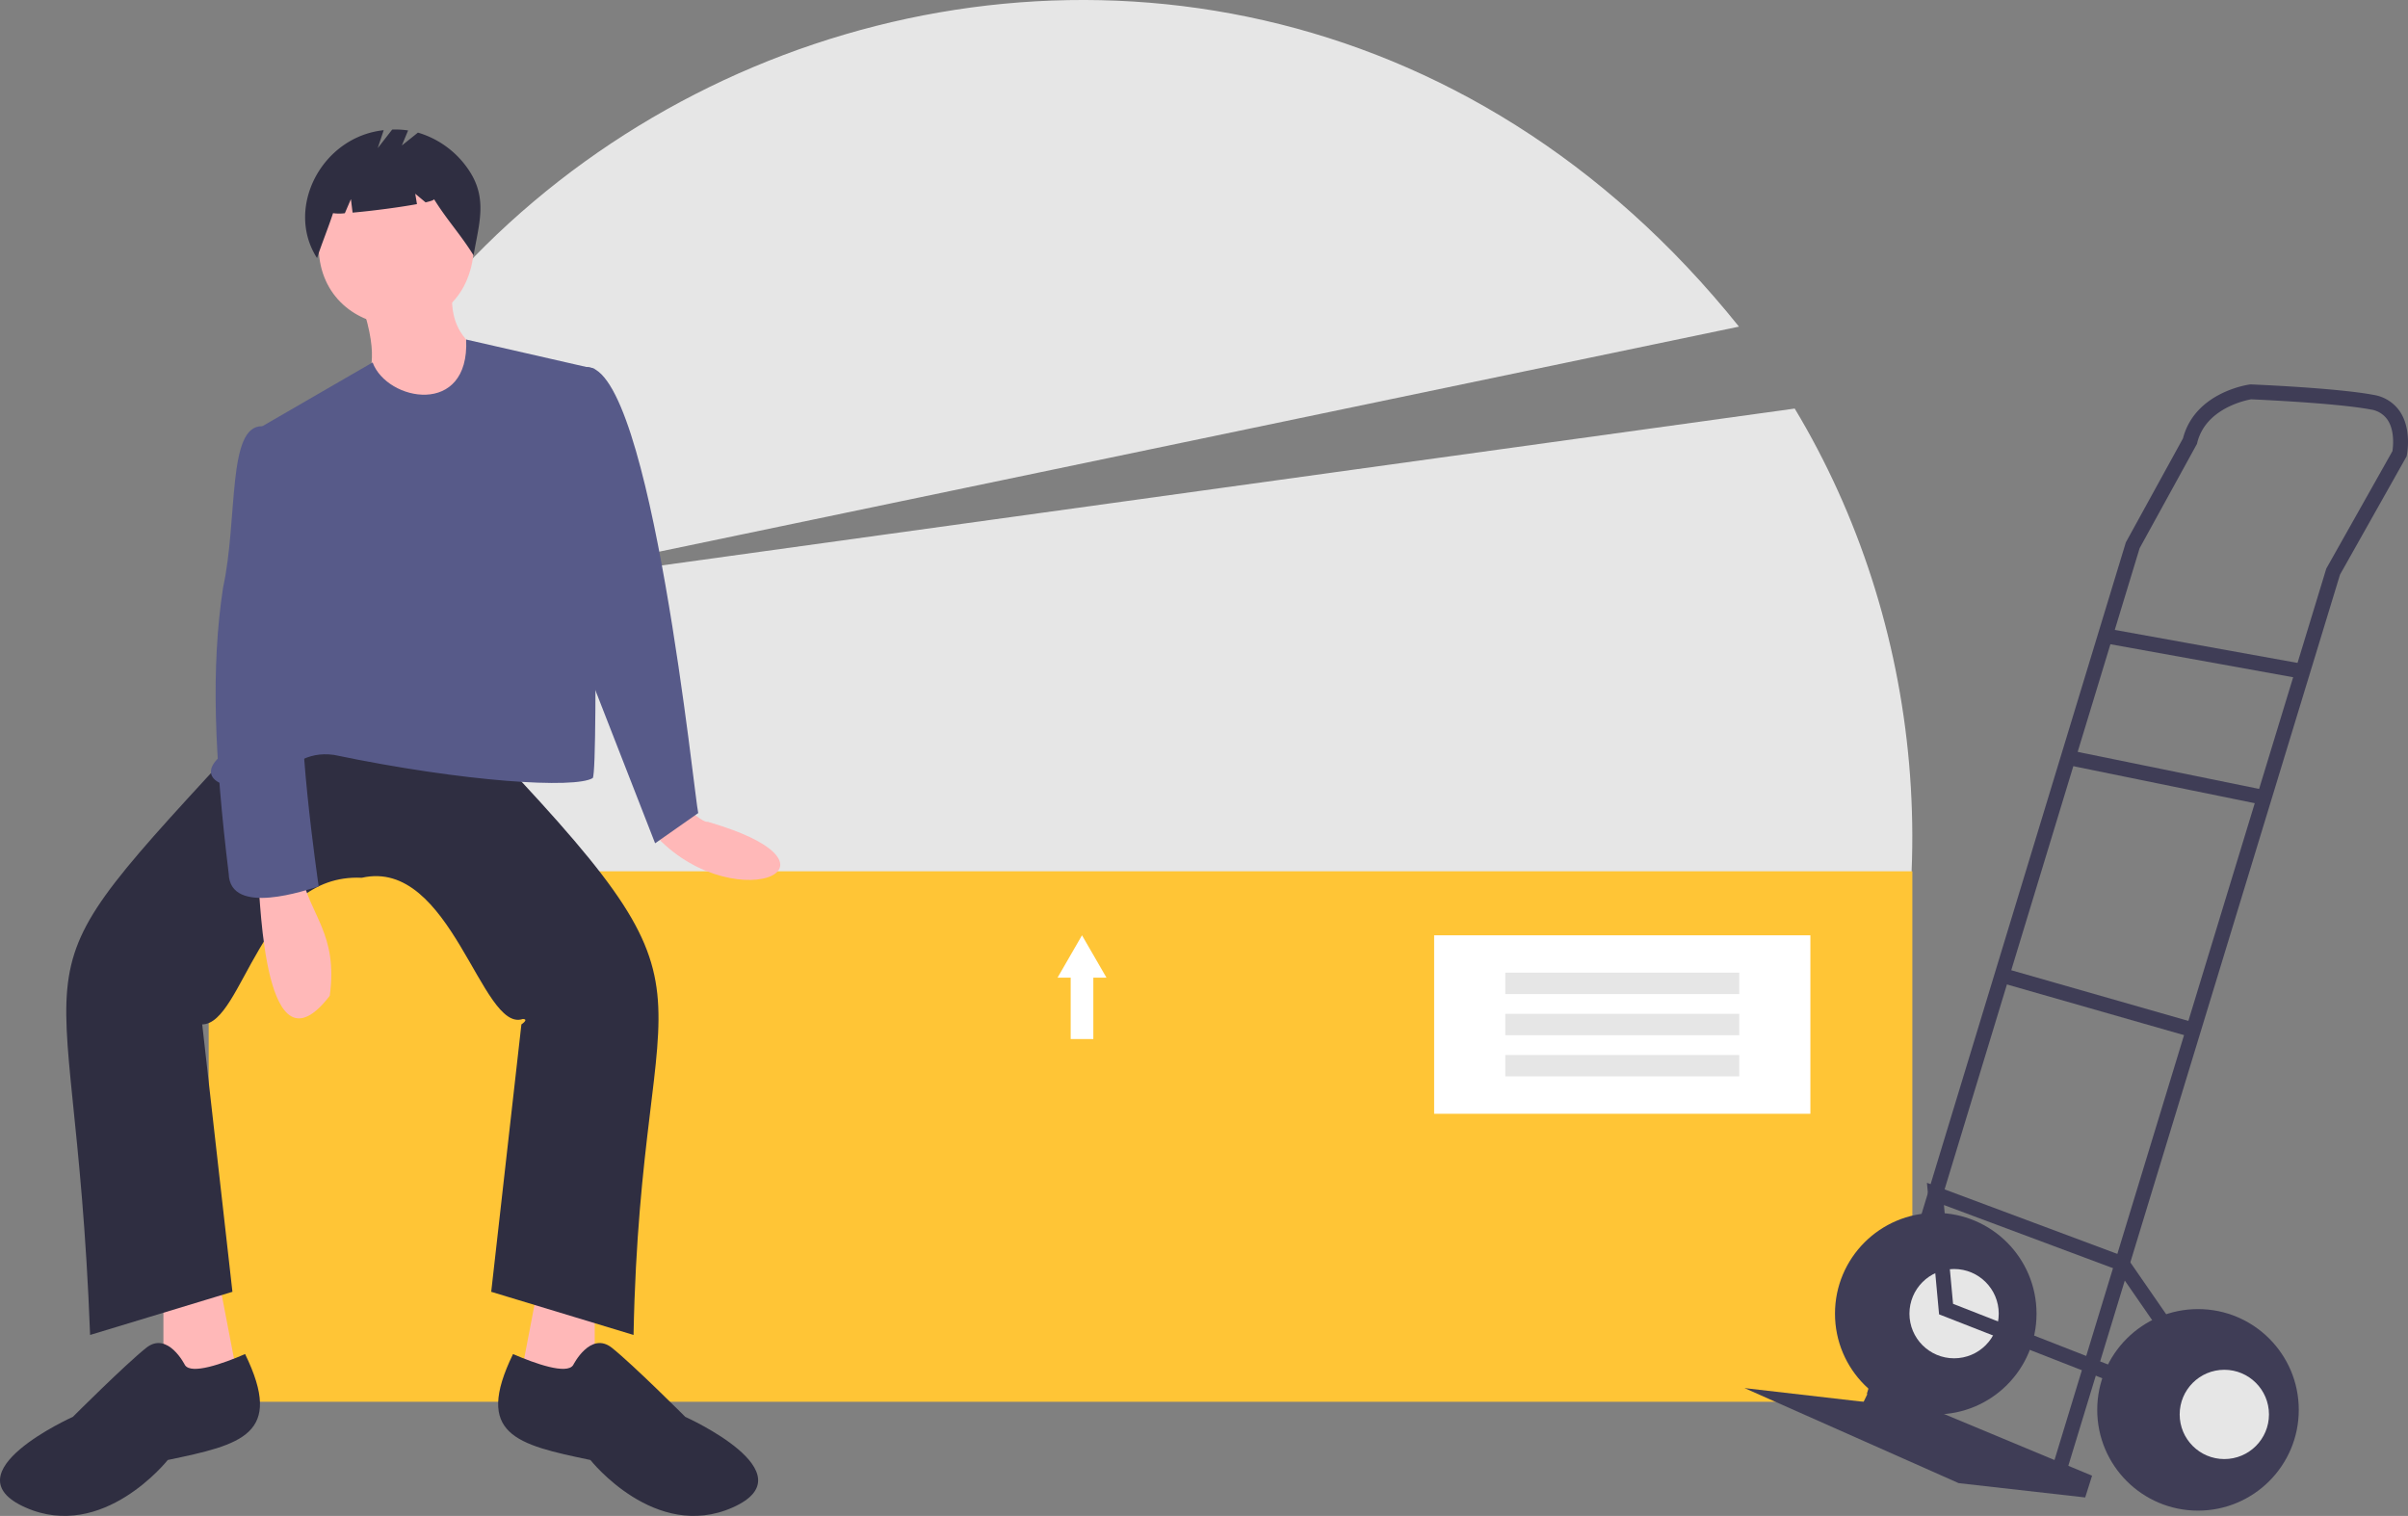 <?xml version="1.0"?>
<svg width="885.558" height="557.519" xmlns="http://www.w3.org/2000/svg" xmlns:svg="http://www.w3.org/2000/svg" data-name="Layer 1">
 <rect width="100%" height="100%" fill="#808080" stroke="none"/>
 <title>heavy_box</title>

 <g class="layer">
  <title>Layer 1</title>
  <path d="m838.81,592.35c36.43,-91.07 25.41,-192.75 -21.57,-270.85l-491.77,68.09l471.27,-98.22c-198.62,-247.68 -585.21,-83.39 -547.95,229.33l590.02,71.65z" fill="#e6e6e6" id="svg_1" transform="translate(-157.221 -171.241)"/>
  <rect fill="#ffc536" height="195.1" id="svg_2" width="626.53" x="76.75" y="320.44"/>
  <path d="m408.71,467.89c5.62,4.37 7.67,5.78 8.87,5.6c58,16.89 7.15,36.68 -21.03,3.08l12.16,-8.68z" fill="#ffb8b8" id="svg_3" transform="translate(-157.221 -171.241)"/>
  <polygon fill="#ffb8b8" id="svg_4" points="60.099 475.093 60.099 514.747 88.649 513.161 80.719 471.921 60.099 475.093"/>
  <polygon fill="#ffb8b8" id="svg_5" points="218.713 475.093 218.713 514.747 190.162 513.161 198.093 471.921 218.713 475.093"/>
  <path d="m288.7,441.72l42.82,-1.58c98.8,103.57 61.43,79.94 58.69,222.06l-52.34,-15.87l11.1,-98.34c0.01,0 2.93,-1.95 0.5,-1.99c-15.2,5.22 -26.29,-59.44 -59.19,-51.94c-37.44,-1.79 -43.53,53.75 -58.69,53.93l11.11,98.34l-52.34,15.87c-5.87,-156.17 -34.59,-120.89 58.68,-222.06l39.66,1.58z" fill="#2f2e41" id="svg_6" transform="translate(-157.221 -171.241)"/>
  <path d="m225.25,673.3s-6.34,-12.69 -14.27,-6.35s-26.97,25.38 -26.97,25.38s-46,20.62 -17.45,33.31s52.35,-17.45 52.35,-17.45c27.19,-5.67 42.88,-9.3 28.45,-38.96c-8.18,3.54 -19.77,7.64 -22.11,4.07z" fill="#2f2e41" id="svg_7" transform="translate(-157.221 -171.241)"/>
  <path d="m368,673.3s6.35,-12.69 14.28,-6.35s26.96,25.38 26.96,25.38s46,20.62 17.45,33.31s-52.34,-17.45 -52.34,-17.45c-27.2,-5.67 -42.88,-9.3 -28.46,-38.96c8.19,3.54 19.77,7.64 22.11,4.07z" fill="#2f2e41" id="svg_8" transform="translate(-157.221 -171.241)"/>
  <path d="m331.52,262.49c-2.36,39.48 -56.25,36.01 -57.1,0c2.36,-39.49 56.25,-36.01 57.1,0z" fill="#ffb8b8" id="svg_9" transform="translate(-157.221 -171.241)"/>
  <path d="m290.28,283.11c13.88,41.94 -18.88,19.1 26.97,52.34l17.44,-34.89s-12.68,-4.76 -11.1,-22.21l-33.31,4.76z" fill="#ffb8b8" id="svg_10" transform="translate(-157.221 -171.241)"/>
  <path d="m375.93,306.9l-47.28,-10.79c1.33,28.51 -29.09,22.77 -34.4,8.43l-45.21,26.15c18.98,70.67 14.17,73.58 -11.1,118.96c-9.64,8.81 4.78,13.86 17.33,9.04c9.58,-5.91 14.44,-11.17 24.7,-9.83c48.49,10.1 88.85,12.48 95.24,8.53c2.28,-3.27 -0.07,-149.92 0.72,-150.49z" fill="#575a89" id="svg_11" transform="translate(-157.221 -171.241)"/>
  <path d="m363.24,310.07c1.59,0 9.76,-3.84 9.76,-3.84c23.77,-0.4 39.72,159.5 41,164.04l-15.86,11.11l-25.38,-65.04l-9.52,-106.27z" fill="#575a89" id="svg_12" transform="translate(-157.221 -171.241)"/>
  <path d="m252.21,495.65c0.82,5.99 2.2,73.21 26.28,41.81c3.16,-22.91 -7.58,-29.75 -10.41,-44.98l-15.87,3.17z" fill="#ffb8b8" id="svg_13" transform="translate(-157.221 -171.241)"/>
  <path d="m258.56,330.69l-4.86,-2.69c-13.03,-0.43 -8.92,34.06 -14.44,59.32c-4.5,29.42 -3.22,61.87 2.07,105.24c0.46,15.92 28.97,5.89 33.09,4.68c0,0 -9.52,-65.04 -4.76,-76.14s-11.1,-90.41 -11.1,-90.41z" fill="#575a89" id="svg_14" transform="translate(-157.221 -171.241)"/>
  <path d="m330.27,234.81a34.03,34.03 0 0 0 -19.35,-14.8l-5.92,4.74l2.3,-5.53a31.33,31.33 0 0 0 -5.85,-0.33l-5.32,6.84l2.2,-6.61c-22.85,2.45 -36.37,28.68 -24.51,47.04c1.83,-5.62 4.05,-10.9 5.88,-16.52a16.64,16.64 0 0 0 4.34,0.02l2.23,-5.19l0.62,4.97c6.9,-0.6 17.13,-1.92 23.67,-3.13l-0.63,-3.82l3.8,3.18c2.01,-0.47 3.2,-0.88 3.1,-1.2c4.87,7.84 9.69,12.85 14.55,20.69c1.85,-11.06 5.11,-20.26 -1.11,-30.35z" fill="#2f2e41" id="svg_15" transform="translate(-157.221 -171.241)"/>
  <rect fill="#fff" height="65.64" id="svg_16" width="138.37" x="527.41" y="343.98"/>
  <rect fill="#e6e6e6" height="7.87" id="svg_17" width="86.04" x="553.58" y="357.73"/>
  <rect fill="#e6e6e6" height="7.87" id="svg_18" width="86.04" x="553.58" y="372.86"/>
  <rect fill="#e6e6e6" height="7.87" id="svg_19" width="86.04" x="553.58" y="388"/>
  <polygon fill="#fff" id="svg_20" points="406.916 359.57 402.415 351.775 397.915 343.979 393.414 351.775 388.913 359.57 393.749 359.57 393.749 382.144 402.08 382.144 402.08 359.57 406.916 359.57"/>
  <circle cx="711.89" cy="483.13" fill="#3f3d56" id="svg_21" r="37.06"/>
  <circle cx="718.63" cy="483.13" fill="#e6e6e6" id="svg_22" r="16.42"/>
  <polygon fill="#3f3d56" id="svg_23" points="688.515 509.033 769.374 542.724 766.847 550.726 720.311 545.461 641.558 510.507 685.356 515.561 688.515 509.033"/>
  <path d="m917.21,712.45l100.57,-329.89l24.49,-43.49l0.08,-0.42c0.08,-0.38 1.88,-9.47 -2.54,-16.06a14.42,14.42 0 0 0 -9.74,-6.13c-13.52,-2.54 -43.76,-3.79 -45.04,-3.84l-0.24,-0.01l-0.24,0.04c-0.82,0.11 -20.15,2.93 -24.52,19.81l-21.02,38.26l-0.08,0.27l-95.18,312.91l5.24,1.59l95.09,-312.63l21.1,-38.39l0.08,-0.36c3.09,-12.69 17.86,-15.67 19.82,-16.01c3.09,0.14 31.51,1.4 43.98,3.74a9.03,9.03 0 0 1 6.19,3.79c2.73,4.03 2.04,9.98 1.8,11.54l-24.34,43.22l-0.08,0.29l-100.66,330.17l5.24,1.6z" fill="#3f3d56" id="svg_24" transform="translate(-157.221 -171.241)"/>
  <rect fill="#3f3d56" height="73.81" id="svg_25" transform="translate(233.463 1119.547) rotate(-79.762)" width="5.47" x="965.01" y="374.71"/>
  <rect fill="#3f3d56" height="73.6" id="svg_26" transform="translate(157.923 1129.128) rotate(-78.465)" width="5.47" x="951.12" y="420.4"/>
  <rect fill="#3f3d56" height="73.23" id="svg_27" transform="translate(-3.209 1113.022) rotate(-74.032)" width="5.47" x="925.91" y="503.39"/>
  <polygon fill="#3f3d56" id="svg_28" points="784.589 511.372 786.585 506.273 718.249 479.515 714.893 443.181 778.675 467.004 799.338 496.902 803.843 493.79 782.201 462.476 708.64 435 713.108 483.382 784.589 511.372"/>
  <circle cx="808.33" cy="518.51" fill="#3f3d56" id="svg_29" r="37.06"/>
  <circle cx="818.01" cy="520.19" fill="#e6e6e6" id="svg_30" r="16.42"/>
 </g>
</svg>